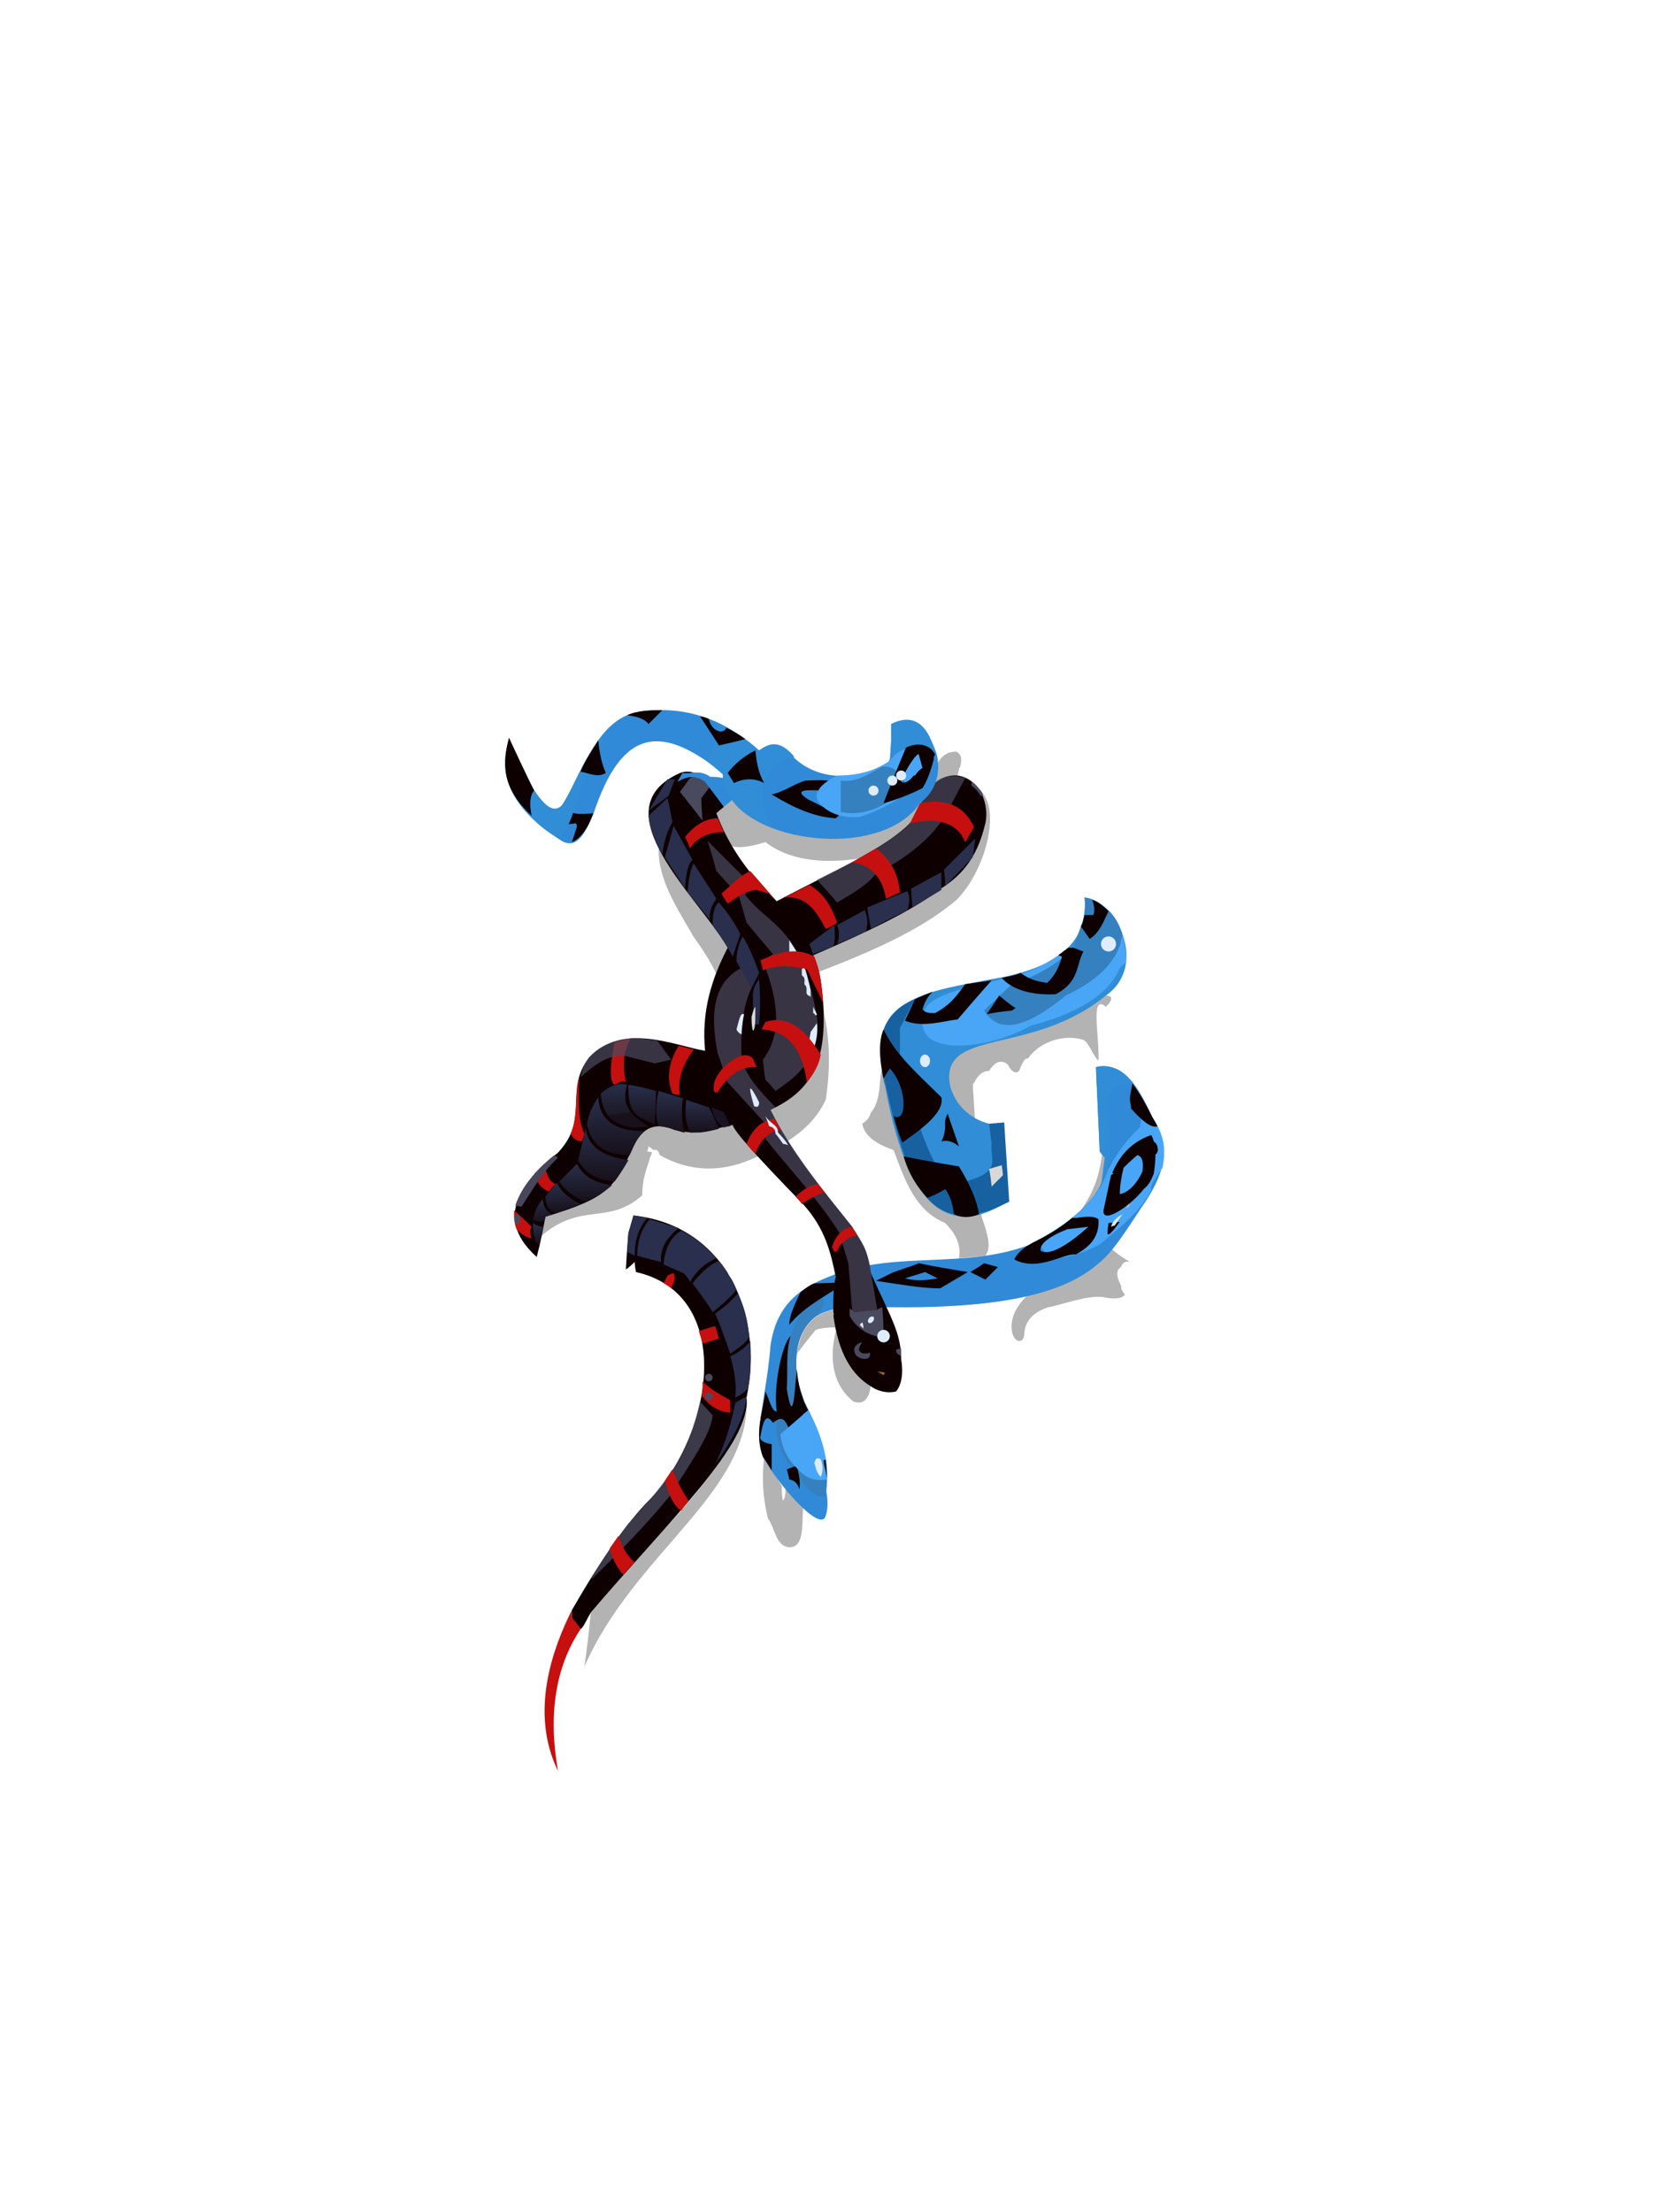 <?xml version="1.0" encoding="UTF-8"?><svg width="1320px" height="1760px" viewBox="0 0 1320 1760" version="1.1" xmlns="http://www.w3.org/2000/svg" xmlns:xlink="http://www.w3.org/1999/xlink"><defs><linearGradient x1="50%" y1="0%" x2="50%" y2="100%" id="id-36237"><stop stop-color="#292F4B" offset="0%"></stop><stop stop-color="#171019" offset="100%"></stop></linearGradient><linearGradient x1="50%" y1="0%" x2="50%" y2="100%" id="id-36238"><stop stop-color="#292F4B" offset="0%"></stop><stop stop-color="#171019" offset="100%"></stop></linearGradient><linearGradient x1="50%" y1="0%" x2="50%" y2="100%" id="id-36239"><stop stop-color="#292F4B" offset="0%"></stop><stop stop-color="#171019" offset="100%"></stop></linearGradient><linearGradient x1="50%" y1="0%" x2="50%" y2="100%" id="id-36240"><stop stop-color="#292F4B" offset="0%"></stop><stop stop-color="#171019" offset="100%"></stop></linearGradient><linearGradient x1="50%" y1="0%" x2="50%" y2="100%" id="id-36241"><stop stop-color="#292F4B" offset="0%"></stop><stop stop-color="#171019" offset="100%"></stop></linearGradient><linearGradient x1="50%" y1="0%" x2="50%" y2="100%" id="id-36242"><stop stop-color="#292F4B" offset="0%"></stop><stop stop-color="#171019" offset="100%"></stop></linearGradient><linearGradient x1="50%" y1="0%" x2="50%" y2="100%" id="id-36243"><stop stop-color="#292F4B" offset="0%"></stop><stop stop-color="#171019" offset="100%"></stop></linearGradient><linearGradient x1="50%" y1="0%" x2="50%" y2="100%" id="id-36244"><stop stop-color="#292F4B" offset="0%"></stop><stop stop-color="#171019" offset="100%"></stop></linearGradient><linearGradient x1="50%" y1="0%" x2="50%" y2="100%" id="id-36245"><stop stop-color="#292F4B" offset="0%"></stop><stop stop-color="#171019" offset="100%"></stop></linearGradient><linearGradient x1="50%" y1="0%" x2="50%" y2="100%" id="id-36246"><stop stop-color="#292F4B" offset="0%"></stop><stop stop-color="#171019" offset="100%"></stop></linearGradient></defs><g transform=" translate(402,565)" id="id-36247"><g transform=" translate(31,402)" id="id-36248"><path d=" M 32,359 C 36,330 37,316 37,316 C 71,277 95,250 109,235 C 152,184 163,162 161,145 C 165,220 71,269 32,359 Z" fill="#000000" fill-opacity="0.300" id="id-36249"></path><path d=" M 29,329 C 24,323 22,320 22,320 C 22,316 22,314 22,314 C 45,274 66,244 84,226 C 135,173 152,63 73,45 C 72,40 72,37 72,37 C 68,41 65,43 65,43 C 66,24 67,14 67,14 L 71,0 C 144,8 175,78 161,145 C 165,181 101,241 37,316 C 33,323 31,328 29,329 Z" fill="#0E0001" id="id-36250"></path><path d=" M 29,329 C 9,359 3,397 11,442 C -12,395 7,344 22,314 L 22,320 C 27,326 29,329 29,329 Z" fill="#C5100F" id="id-36251"></path><path d=" M 136,198 C 142,185 147,174 152,149 L 161,144 C 160,159 151,177 136,198 Z" fill="#292F4C" id="id-36252"></path><path d=" M 162,138 C 159,141 156,143 152,145 C 153,136 152,125 148,112 C 155,109 160,105 164,100 C 165,117 164,130 162,138 Z" fill="#292F4C" id="id-36253"></path><path d=" M 163,96 C 163,99 157,104 148,110 C 144,98 140,87 136,78 C 142,74 148,69 154,62 C 159,72 162,83 163,96 Z" fill="#292F4C" id="id-36254"></path><path d=" M 118,54 C 127,66 132,73 134,77 C 144,69 150,63 153,59 C 151,54 149,50 147,48 C 146,45 143,41 139,36 C 132,39 125,45 118,54 Z" fill="#292F4C" id="id-36255"></path><path d=" M 116,53 C 121,44 128,38 137,34 C 130,26 121,18 109,12 C 101,17 96,26 95,39 L 111,46 C 115,50 116,53 116,53 Z" fill="#292F4C" id="id-36256"></path><path d=" M 93,37 C 80,34 74,32 74,32 C 74,21 77,11 84,3 L 107,10 C 97,18 92,27 93,37 Z" fill="#292F4C" id="id-36257"></path><path d=" M 72,32 L 66,29 L 67,14 C 70,5 71,0 71,0 L 82,2 C 75,10 72,20 72,32 Z" fill="#292F4C" id="id-36258"></path><path d=" M 37,290 C 60,268 82,245 100,223 C 115,199 133,174 134,159 L 124,148 C 119,170 112,191 96,211 C 89,221 79,232 67,245 C 54,262 44,277 37,290 Z" fill="#4A4A5E" opacity="0.777" id="id-36259"></path><path d=" M 95,54 C 97,50 98,48 98,48 C 100,47 101,46 103,46 C 105,50 103,54 101,58 C 99,56 97,55 95,54 Z" fill="#C5100F" id="id-36260"></path><path d=" M 123,92 C 132,89 136,88 136,88 C 138,94 139,98 139,98 L 126,102 C 125,98 124,95 123,92 Z" fill="#C5100F" id="id-36261"></path><path d=" M 125,143 C 131,151 138,156 148,157 C 148,150 148,147 148,147 C 139,142 132,138 126,132 C 126,138 126,142 125,143 Z" fill="#C5100F" id="id-36262"></path><path d=" M 115,227 C 110,220 106,212 102,202 C 98,208 96,211 96,211 C 99,222 103,231 109,235 C 113,229 115,227 115,227 Z" fill="#C5100F" id="id-36263"></path><path d=" M 63,286 C 57,279 54,272 52,265 C 57,258 59,255 59,255 C 62,263 65,270 72,276 C 66,282 63,286 63,286 Z" fill="#C5100F" id="id-36264"></path></g><g id="id-36265"><path d=" M 344,42 C 349,34 354,33 359,33 C 364,36 363,40 362,45 L 362,45 C 362,46 361,46 361,46 L 361,47 L 361,47 L 361,47 C 361,49 360,50 360,52 C 367,53 373,56 378,64 C 395,79 382,128 359,151 C 331,175 289,193 250,208 C 252,220 253,231 254,243 C 258,262 259,284 255,310 C 247,327 232,342 201,355 C 172,369 146,367 123,354 C 122,351 121,349 118,350 C 118,350 117,349 114,347 L 114,347 L 114,347 C 114,347 114,348 113,351 C 113,351 114,351 117,352 C 116,353 116,355 115,356 L 115,357 C 112,366 109,374 109,386 C 82,410 61,391 29,418 C 29,418 30,413 32,403 L 32,403 L 106,328 L 183,321 C 183,321 178,284 168,210 C 163,199 156,189 149,179 L 148,177 C 135,155 122,134 122,111 C 122,111 126,109 132,104 L 133,104 C 142,98 155,89 174,77 C 174,77 176,75 181,71 C 221,109 320,117 344,42 Z M 207,105 C 194,109 185,110 180,108 C 187,121 200,136 216,152 L 216,152 L 282,118 C 249,123 224,118 207,105 Z" fill="#000000" fill-opacity="0.300" id="id-36266"></path><path d=" M 237,634 C 236,648 238,665 227,666 C 215,666 215,651 209,643 C 205,627 204,611 206,594 C 215,609 220,617 220,617 C 220,621 220,625 221,629 C 223,626 223,623 223,619 C 232,629 237,634 237,634 Z" fill="#000000" fill-opacity="0.300" id="id-36267"></path><path d=" M 415,466 C 406,475 402,484 403,493 C 404,503 412,505 413,497 C 413,489 417,480 432,475 C 440,474 463,465 476,467 C 485,469 491,468 493,465 C 492,463 490,462 490,458 C 487,452 485,446 490,443 C 491,440 493,438 497,439 C 487,433 483,429 483,429 C 479,380 477,356 477,356 C 476,354 475,353 475,353 C 473,366 471,379 458,398 L 415,466 Z" fill="#000000" fill-opacity="0.300" id="id-36268"></path><path d=" M 255,641 C 251,655 217,616 205,594 C 203,589 202,583 202,577 C 203,556 209,533 211,506 C 216,470 238,458 262,449 C 312,430 366,445 418,425 C 459,403 481,380 477,356 C 474,353 473,351 473,351 C 471,306 470,284 470,284 C 492,279 504,300 515,324 C 532,351 522,373 506,396 C 494,414 483,432 471,441 C 440,468 380,476 304,475 C 272,475 237,470 232,511 C 227,563 264,614 255,641 Z" fill="#308AD7" id="id-36269"></path><path d=" M 255,625 C 247,629 237,616 228,603 C 218,591 214,577 216,558 C 217,521 227,491 243,466 C 253,466 258,469 249,481 C 240,487 234,497 232,510 C 230,532 235,540 238,550 C 246,567 260,590 255,625 Z" fill="#3580BF" id="id-36270"></path><path d=" M 234,620 C 233,616 231,613 226,612 C 225,607 224,604 224,604 L 232,601 C 234,609 235,615 234,620 Z" fill="#0E0001" id="id-36271"></path><path d=" M 212,605 C 212,591 212,584 212,584 C 205,583 202,580 203,578 C 205,567 207,558 213,567 C 219,562 222,563 225,570 C 234,591 239,602 239,602 C 241,597 243,593 246,592 C 243,581 237,573 237,560 C 240,558 241,557 241,557 C 236,548 233,537 232,524 C 230,545 229,570 224,540 C 225,527 223,511 227,498 C 221,503 213,536 216,558 C 212,558 210,548 207,542 C 205,559 198,574 205,594 C 210,601 212,605 212,605 Z" fill="#0E0001" id="id-36272"></path><path d=" M 256,612 C 245,614 238,610 231,602 C 224,595 220,586 219,576 L 241,557 C 252,577 257,596 256,612 Z" fill="#49A6F6" id="id-36273"></path><path d=" M 256,611 C 255,605 254,602 254,602 C 252,593 255,598 255,596 C 256,606 256,611 256,611 Z" fill="#1F1818" id="id-36274"></path><path d=" M 251,610 C 248,607 247,603 246,599 C 247,594 249,595 251,596 C 253,601 253,606 251,610 Z" fill="#DFEBFF" id="id-36275"></path><path d=" M 226,489 C 236,477 246,471 272,455 C 255,456 246,456 246,456 C 243,457 240,459 235,463 C 229,475 226,483 226,489 Z" fill="#0E0001" id="id-36276"></path><path d=" M 329,440 C 343,443 356,445 368,447 L 346,460 C 332,460 315,457 295,454 C 301,451 305,449 307,448 C 314,445 322,443 329,440 Z M 334,447 C 334,447 328,449 318,452 C 325,454 334,454 344,452 L 344,452 Z" fill="#0E0001" id="id-36266"></path><path d=" M 370,447 C 377,443 381,440 381,440 C 388,442 392,443 392,443 C 389,446 386,449 382,453 C 374,449 370,447 370,447 Z" fill="#0E0001" id="id-36278"></path><path d=" M 423,422 C 430,432 433,437 433,437 C 452,435 464,430 473,425 C 489,412 505,399 514,382 C 514,379 514,378 514,378 C 520,368 523,364 523,364 C 526,348 524,338 515,324 C 512,320 511,315 508,311 C 506,325 505,332 505,332 C 497,339 488,350 480,365 C 478,370 476,376 471,383 C 462,397 446,410 423,422 Z" fill="#49A6F6" id="id-36279"></path><path d=" M 470,284 C 480,281 490,286 500,297 C 490,296 483,299 479,308 C 479,340 487,351 474,379 L 477,356 L 473,351 C 471,306 470,284 470,284 Z" fill="#308DD6" id="id-36280"></path><path d=" M 499,297 C 498,303 497,307 497,309 C 497,312 498,314 498,317 C 506,326 514,333 519,331 L 515,324 C 510,314 505,305 499,297 Z" fill="#0E0001" id="id-36281"></path><path d=" M 454,404 C 461,403 468,402 472,405 C 473,419 465,427 454,433 C 444,432 424,447 405,437 C 409,428 423,422 423,422 C 435,416 444,410 451,404 C 452,404 452,404 453,404 Z M 464,411 L 447,413 C 432,419 425,425 426,430 C 432,434 445,428 464,411 L 464,411 Z" fill="#0E0001" id="id-36266"></path><path d=" M 489,407 C 483,408 480,408 480,408 C 479,415 479,418 480,417 C 482,417 489,407 489,407 Z" fill="#0E0001" id="id-36283"></path><path d=" M 482,411 C 484,410 485,410 485,410 L 491,401 C 486,404 483,407 482,411 Z" fill="#DFEEFF" id="id-36284"></path><path d=" M 494,396 C 495,396 495,396 495,396 C 497,394 497,393 497,393 L 496,393 C 495,395 494,396 494,396 Z" fill="#D8BCAB" id="id-36285"></path><path d=" M 514,338 C 518,345 518,356 516,369 C 514,373 513,377 508,381 C 499,393 475,410 476,398 C 480,379 482,370 482,370 C 483,369 484,369 484,369 C 483,368 483,368 483,368 C 490,352 500,343 514,338 Z M 503,354 C 503,354 499,357 492,364 C 490,372 489,379 489,385 C 495,384 502,378 507,367 C 508,360 507,355 503,354 Z" fill="#0E0001" id="id-36266"></path><path d=" M 502,385 C 504,384 505,383 505,382 C 506,381 506,380 505,378 C 502,380 501,382 502,385 Z" fill="#0E0001" id="id-36287"></path><path d=" M 513,362 C 511,362 509,363 508,366 C 507,367 508,370 509,370 C 511,371 512,370 514,368 C 514,366 514,363 513,362 Z" fill="#0E0001" id="id-36288"></path><path d=" M 515,343 C 513,343 512,347 512,349 C 512,352 514,355 516,354 C 518,354 520,351 519,348 C 519,346 517,343 515,343 Z" fill="#0E0001" id="id-36289"></path><ellipse cx="334" cy="258" stroke="#979797" id="id-36290" rx="5" ry="7"></ellipse><path d=" M 300,286 C 297,290 300,310 291,320 C 290,323 289,326 284,329 C 286,339 295,345 309,350 C 318,374 326,398 350,408 C 358,416 363,425 361,436 C 375,435 382,434 382,434 C 387,428 384,417 379,403 C 374,333 372,298 372,298 C 375,293 378,287 385,287 C 390,279 395,278 400,282 C 402,287 408,292 410,284 C 412,280 413,277 416,277 C 426,263 445,258 459,262 C 464,263 467,274 472,279 C 473,260 465,225 478,236 C 484,230 483,227 478,227 C 359,266 300,286 300,286 Z" fill="#000000" fill-opacity="0.300" id="id-36291"></path><path d=" M 398,392 L 393,330 C 380,330 360,321 354,299 C 345,252 418,276 478,227 C 512,203 486,151 461,149 C 464,183 442,205 387,214 C 341,223 288,228 300,286 C 316,388 348,423 398,392 Z" fill="#308DD6" id="id-36292"></path><path d=" M 353,378 C 366,375 378,373 385,366 C 390,360 386,352 387,345 L 385,329 L 397,328 L 401,391 C 332,427 318,368 300,286 C 295,258 303,239 326,230 C 318,245 314,253 314,253 L 314,274 C 324,310 330,347 353,378 Z" fill="#1761A1" id="id-36293"></path><path d=" M 396,370 C 390,376 387,379 387,379 C 386,369 385,365 385,365 L 395,362 C 396,368 396,370 396,370 Z" fill="#D8D8D8" id="id-36294"></path><path d=" M 377,401 C 375,389 369,376 361,363 C 331,358 317,355 317,355 C 321,369 328,380 336,388 C 346,384 350,381 350,381 C 354,386 356,393 357,401 C 363,404 370,404 377,401 Z" fill="#0E0001" id="id-36295"></path><path d=" M 301,254 C 311,275 330,291 347,308 C 350,321 327,336 316,344 C 313,337 311,330 309,323 L 309,323 C 320,329 320,300 306,285 L 301,293 C 302,296 302,299 303,302 C 297,279 297,263 301,254 Z" fill="#0E0001" id="id-36266"></path><path d=" M 494,201 C 491,203 489,205 489,205 C 481,225 457,241 418,251 C 384,271 317,278 335,236 C 345,223 383,218 402,212 C 418,209 433,201 448,189 C 451,189 452,189 452,189 L 456,178 C 460,169 462,159 461,149 C 483,157 494,174 494,201 Z" fill="#49A6F6" id="id-36297"></path><path d=" M 491,178 C 489,197 474,214 446,227 C 418,250 394,260 381,239 L 402,219 C 421,212 439,203 452,189 L 458,172 C 461,165 462,157 461,149 C 476,153 486,162 491,178 Z" fill="#3580BF" id="id-36298"></path><path d=" M 326,230 C 321,241 318,247 318,247 C 332,253 350,247 360,246 C 378,225 387,215 387,215 C 373,217 366,218 366,218 C 360,226 355,234 342,241 C 338,241 334,241 332,238 C 333,235 334,230 340,224 C 330,228 326,230 326,230 Z" fill="#0E0001" id="id-36299"></path><path d=" M 383,242 C 390,232 393,227 393,227 C 401,234 406,237 406,237 L 403,239 C 393,240 386,241 383,242 Z" fill="#0E0001" id="id-36300"></path><path d=" M 395,213 C 400,212 406,211 410,209 C 418,215 425,216 431,217 C 438,211 441,203 443,196 L 440,195 L 448,189 C 451,189 452,189 452,189 C 457,191 460,192 460,192 C 454,203 457,216 438,226 C 418,227 403,222 395,213 Z" fill="#0E0001" id="id-36301"></path><path d=" M 461,163 C 463,163 465,163 468,163 C 469,160 469,156 467,151 C 471,152 475,155 480,160 C 476,168 473,177 465,182 L 458,172 C 460,169 460,166 461,163 Z" fill="#0E0001" id="id-36302"></path><circle cx="480" cy="186" r="6" fill="#DFEBFF" id="id-36290"></circle><path d=" M 232,512 C 242,499 247,493 247,493 C 253,491 260,491 269,491 L 290,475 C 265,476 238,473 232,512 Z" fill="#000000" fill-opacity="0.300" id="id-36304"></path><path d=" M 291,536 C 290,548 285,553 277,550 C 262,538 257,519 263,494 L 291,536 Z" fill="#000000" fill-opacity="0.300" id="id-36305"></path><path d=" M 315,516 C 317,529 315,537 311,542 C 303,544 295,541 291,538 C 276,529 265,512 261,481 C 297,504 315,516 315,516 Z" fill="#0E0001" id="id-36306"></path><path d=" M 315,516 C 313,529 308,536 301,537 C 289,537 276,503 268,500 C 266,493 261,484 261,477 C 261,467 261,458 263,451 C 259,432 255,413 237,393 C 201,356 182,335 181,330 C 150,337 151,337 135,334 C 118,327 109,333 102,347 C 87,380 82,388 32,403 C 28,425 25,435 25,435 C -6,407 7,380 42,352 C 68,324 46,303 67,276 C 94,248 135,267 159,271 C 156,240 164,214 177,189 C 154,149 74,79 139,50 C 153,45 164,58 174,77 C 170,80 168,82 168,82 C 178,109 195,132 216,152 C 265,126 328,99 331,74 C 336,58 359,39 378,64 C 382,72 384,81 382,90 C 375,120 361,133 345,143 C 325,159 287,177 245,195 C 251,207 252,221 253,235 C 256,283 241,304 211,318 C 227,351 252,381 276,411 C 285,427 287,425 291,448 C 306,482 315,495 315,516 Z" fill="#0E0001" id="id-36307"></path><path d=" M 301,529 C 302,528 302,527 302,527 L 296,526 C 299,528 301,529 301,529 Z" fill="#AE5F21" id="id-36308"></path><path d=" M 290,511 C 287,513 277,512 284,503 C 281,503 275,507 279,513 C 282,517 292,518 290,511 Z" fill="#4A4A5E" id="id-36309"></path><path d=" M 315,508 C 312,508 311,509 311,509 C 311,511 312,512 312,512 L 315,514 C 315,510 315,508 315,508 Z" fill="#4B4C5F" id="id-36310"></path><path d=" M 301,499 C 301,483 300,475 300,475 C 297,476 296,477 296,477 C 284,478 278,479 278,479 C 276,477 274,476 274,476 L 274,482 C 280,492 289,498 301,499 Z" fill="#4A4A5E" id="id-36311"></path><circle cx="301" cy="498" r="5" fill="#DFEBFF" id="id-36290"></circle><path d=" M 296,477 C 284,478 278,479 278,479 C 277,478 276,477 276,477 C 274,452 273,440 273,440 C 268,424 266,416 266,416 C 249,389 226,365 207,341 C 207,333 207,329 207,329 C 186,306 176,295 176,295 C 172,280 169,273 169,273 C 163,242 165,217 188,205 L 196,221 C 190,233 187,251 188,276 C 191,292 204,304 215,316 L 211,318 C 229,353 253,382 276,411 C 283,421 289,431 291,447 L 296,477 Z" fill="#4A4A5E" opacity="0.711" id="id-36268"></path><path d=" M 192,345 C 196,335 202,327 214,325 C 218,331 219,334 219,334 C 210,335 203,342 199,353 C 194,348 192,345 192,345 Z" fill="#C5100F" id="id-36314"></path><path d=" M 231,387 C 235,391 236,393 236,393 C 243,388 249,385 254,384 L 249,377 C 243,378 237,381 231,387 Z" fill="#C5100F" id="id-36315"></path><path d=" M 260,427 C 263,418 268,413 275,411 C 279,415 280,418 280,418 C 276,418 271,421 266,426 C 264,432 262,433 260,427 Z" fill="#C5100F" id="id-36316"></path><path d=" M 225,346 C 222,345 221,345 221,345 C 217,339 215,337 215,337 C 215,334 214,332 210,331 C 208,325 207,323 207,323 C 212,330 217,330 217,336 C 223,342 225,346 225,346 Z" fill="#DFEBFF" id="id-36317"></path><path d=" M 284,487 C 283,488 282,489 282,489 L 285,492 C 285,488 284,487 284,487 Z" fill="#DFEBFF" id="id-36318"></path><ellipse transform=" translate(291,485) rotate(-51) translate(-291,-485)" cx="291" cy="485" fill="#DFEBFF" id="id-36290" rx="3" ry="2"></ellipse><path d=" M 361,347 C 355,330 352,321 352,321 C 350,325 350,327 350,327 C 350,333 350,338 347,343 C 352,342 356,343 361,347 Z" fill="#0E0001" id="id-36320"></path><path d=" M 198,315 C 200,316 202,316 202,312 C 198,304 196,301 195,301 C 194,302 198,315 198,315 Z" fill="#DFEBFF" id="id-36321"></path><path d=" M 205,278 C 206,289 207,294 207,294 C 213,300 215,303 215,303 C 228,294 241,285 246,266 C 253,250 244,228 240,209 C 224,169 207,168 191,147 C 193,140 194,137 194,137 C 172,115 161,104 161,104 C 166,120 168,128 168,128 C 180,141 186,148 186,148 C 190,162 192,169 192,169 C 206,186 213,194 213,194 L 205,200 C 219,234 219,260 205,278 Z" fill="#4A4A5E" opacity="0.711" id="id-36322"></path><path d=" M 179,331 C 176,324 174,320 174,320 C 167,317 164,316 164,316 C 166,324 169,329 174,332 C 177,331 179,331 179,331 Z" fill="#1A1422" id="id-36323"></path><path d=" M 170,333 C 165,321 162,316 162,316 C 150,312 144,310 144,310 C 143,319 143,328 147,336 C 151,336 154,336 155,336 C 164,335 170,333 170,333 Z" fill="url(#id-36237)" id="id-36324"></path><path d=" M 143,336 C 140,332 140,309 142,309 C 129,305 122,303 122,303 C 120,313 119,322 122,331 C 125,331 130,332 135,334 C 139,335 141,336 143,336 Z" fill="url(#id-36238)" id="id-36325"></path><path d=" M 119,330 C 120,312 120,303 120,303 C 106,299 98,298 98,298 C 98,308 98,318 107,324 C 115,328 119,330 119,330 Z" fill="url(#id-36239)" id="id-36326"></path><path d=" M 109,328 C 97,320 93,311 97,298 C 90,296 83,299 76,305 C 77,322 86,330 102,332 L 106,328 C 108,328 109,328 109,328 Z" fill="url(#id-36240)" id="id-36327"></path><path d=" M 81,322 L 100,320 C 104,325 109,328 114,331 C 111,332 107,332 102,332 C 92,330 85,327 81,322 Z" fill="#18111C" id="id-36328"></path><path d=" M 74,308 C 70,314 66,321 65,330 C 69,348 82,354 99,354 C 103,345 106,338 111,335 C 87,335 75,326 74,308 Z" fill="url(#id-36241)" id="id-36329"></path><path d=" M 64,333 C 60,350 58,358 58,358 C 64,369 73,374 87,375 C 90,371 94,365 98,358 C 77,355 66,347 64,333 Z" fill="url(#id-36242)" id="id-36330"></path><path d=" M 57,361 C 48,370 43,375 43,375 C 48,383 56,388 64,391 C 71,388 78,384 85,378 C 71,376 62,371 57,361 Z" fill="url(#id-36243)" id="id-36331"></path><path d=" M 60,393 C 52,389 45,384 41,376 C 35,383 32,387 32,387 C 32,394 35,399 41,400 C 54,395 60,393 60,393 Z" fill="url(#id-36244)" id="id-36332"></path><path d=" M 30,389 C 26,393 24,398 22,405 C 25,407 28,408 31,406 C 32,404 32,403 32,403 L 37,401 C 33,399 30,395 30,389 Z" fill="url(#id-36245)" id="id-36333"></path><path d=" M 30,411 C 28,411 25,410 22,408 C 22,417 23,424 27,425 C 29,416 30,411 30,411 Z" fill="url(#id-36246)" id="id-36334"></path><path d=" M 21,420 C 20,417 19,415 21,411 C 12,402 7,398 7,398 C 7,403 7,408 9,413 C 14,418 18,420 21,420 Z" fill="#C5100F" id="id-36335"></path><path d=" M 8,408 C 10,409 11,409 11,409 C 12,405 12,403 12,403 C 11,402 10,401 10,401 L 7,403 C 7,406 8,408 8,408 Z" fill="#4A4A5E" id="id-36336"></path><path d=" M 40,377 C 36,381 35,383 35,383 C 29,381 25,376 23,369 L 31,361 C 33,370 35,375 40,377 Z" fill="#C5100F" id="id-36337"></path><path d=" M 8,394 C 12,395 13,395 13,395 C 22,381 30,367 42,356 L 39,354 C 23,367 13,380 8,394 Z" fill="#47465B" id="id-36338"></path><path d=" M 61,343 C 57,343 54,341 52,337 C 58,324 55,305 59,292 C 58,310 58,327 63,337 C 62,341 61,343 61,343 Z" fill="#C5100F" id="id-36339"></path><path d=" M 87,298 C 90,297 92,294 96,296 C 93,282 94,271 100,261 L 87,264 C 83,284 83,296 87,298 Z" fill="#C5100F" id="id-36340"></path><path d=" M 60,292 C 70,283 81,274 95,275 C 111,279 119,281 119,281 C 128,279 132,278 132,278 L 121,263 C 115,262 110,261 100,261 C 77,264 63,274 60,292 Z" fill="#4A4A5E" opacity="0.711" id="id-36341"></path><path d=" M 139,306 C 135,306 133,305 133,305 C 128,293 130,280 138,267 L 150,270 C 141,282 137,294 139,306 Z" fill="#C5100F" id="id-36342"></path><path d=" M 166,298 C 166,301 165,305 169,304 C 178,290 188,283 200,284 L 197,277 C 193,273 187,274 180,279 C 167,288 166,298 166,298 Z" fill="#C5100F" id="id-36343"></path><path d=" M 198,250 C 201,250 202,250 202,250 C 203,238 203,226 202,214 C 200,217 198,219 197,226 C 197,242 198,250 198,250 Z" fill="#292F4C" id="id-36344"></path><path d=" M 188,258 C 186,257 185,256 184,254 C 186,247 187,240 190,242 C 188,252 188,258 188,258 Z" fill="#DFEBFF" id="id-36345"></path><path d=" M 243,275 C 241,274 240,274 240,274 C 242,262 243,256 243,256 L 248,249 C 249,258 247,267 243,275 Z" fill="#DFEBFF" id="id-36346"></path><path d=" M 248,242 C 247,243 247,243 247,243 C 246,241 245,241 245,241 L 245,236 C 247,240 248,242 248,242 Z" fill="#DFEBFF" id="id-36347"></path><path d=" M 243,223 C 243,227 243,228 243,228 C 241,227 240,226 240,226 C 239,223 241,221 238,218 C 238,215 239,213 236,211 C 236,207 236,206 236,206 L 238,204 C 242,217 243,223 243,223 Z" fill="#DFEBFF" id="id-36348"></path><path d=" M 234,196 C 231,200 228,200 226,195 C 226,189 226,186 226,186 L 226,183 C 232,192 234,196 234,196 Z" fill="#DFEBFF" id="id-36349"></path><path d=" M 196,221 C 200,213 202,209 202,209 C 198,198 194,188 189,180 C 186,185 184,192 184,200 C 192,214 196,221 196,221 Z" fill="#292F4C" id="id-36350"></path><path d=" M 181,196 C 185,184 187,178 187,178 C 183,170 177,161 170,153 C 167,155 165,160 165,171 C 168,176 171,179 172,181 C 178,190 181,196 181,196 Z" fill="#292F4C" id="id-36351"></path><path d=" M 163,167 C 151,152 145,145 145,145 C 146,132 148,125 150,122 L 168,150 C 163,157 162,163 163,167 Z" fill="#292F4C" id="id-36352"></path><path d=" M 143,142 C 144,130 145,123 149,119 C 139,101 134,92 134,92 L 127,117 C 138,134 143,142 143,142 Z" fill="#292F4C" id="id-36353"></path><path d=" M 197,255 C 196,251 196,247 196,244 C 197,240 198,237 199,236 C 199,248 199,254 197,255 Z" fill="#D8D8D8" id="id-36354"></path><path d=" M 125,115 C 126,105 129,96 133,89 C 131,77 129,70 129,70 L 114,84 C 115,94 119,104 125,115 Z" fill="#292F4C" id="id-36355"></path><path d=" M 114,80 C 125,72 130,68 130,68 C 133,60 135,55 135,55 L 129,55" fill="#292F4C" id="id-36356"></path><path d=" M 147,110 C 145,104 143,101 143,101 C 151,91 160,86 169,86 L 174,97 C 162,97 153,101 147,110 Z" fill="#C5100F" id="id-36357"></path><path d=" M 207,248 C 205,252 204,254 204,254 C 224,255 236,268 240,296 C 246,289 250,281 251,274 C 237,251 223,243 207,248 Z" fill="#C5100F" id="id-36358"></path><path d=" M 205,207 C 204,202 203,199 203,199 C 217,193 231,188 246,196 C 250,207 252,219 253,233 L 240,206 C 226,203 215,203 205,207 Z" fill="#C5100F" id="id-36359"></path><path d=" M 147,54 C 142,61 139,65 139,65 C 151,80 157,88 157,88 C 156,76 156,70 156,70 L 165,58 C 161,54 157,51 155,51 C 152,52 147,54 147,54 Z" fill="#4A4A5E" id="id-36360"></path><path d=" M 248,135 C 249,136 249,136 249,136 C 259,147 264,153 264,153 C 278,145 289,138 294,131 C 316,119 337,105 350,84 L 366,54 C 353,50 340,52 331,74 C 329,87 314,99 295,110 L 276,121" fill="#4A4A5E" opacity="0.711" id="id-36361"></path><path d=" M 195,128 C 186,132 179,140 172,146 C 175,151 177,154 177,154 C 185,148 192,144 199,143 C 199,143 200,143 200,143 C 203,144 207,145 210,146 C 211,147 213,149 216,152 C 219,151 221,150 222,149 C 237,148 245,155 255,174 C 261,172 264,169 264,169 C 259,154 252,145 242,139 L 216,152 L 195,128 Z" fill="#C5100F" id="id-36268"></path><path d=" M 242,186 C 255,176 262,171 262,171 C 262,176 263,182 261,188 L 245,194 C 243,189 242,186 242,186 Z" fill="#292F4C" id="id-36363"></path><path d=" M 264,186 C 266,181 266,176 264,171 C 279,163 286,159 286,159 C 288,164 289,169 287,176 C 272,183 264,186 264,186 Z" fill="#292F4C" id="id-36364"></path><path d=" M 291,174 C 289,163 288,157 288,157 C 309,148 320,144 320,144 C 322,148 322,153 320,159 C 300,169 291,174 291,174 Z" fill="#292F4C" id="id-36365"></path><path d=" M 324,157 C 323,147 323,142 323,142 C 339,133 347,129 347,129 L 347,143 C 332,152 324,157 324,157 Z" fill="#292F4C" id="id-36366"></path><path d=" M 350,140 C 350,131 349,127 349,127 C 366,110 374,102 374,102 L 372,117 C 357,133 350,140 350,140 Z" fill="#292F4C" id="id-36367"></path><path d=" M 276,121 C 288,114 295,110 295,110 C 307,119 313,131 314,145 L 303,150 C 300,133 291,123 276,121 Z" fill="#C5100F" id="id-36368"></path><path d=" M 181,71 C 202,106 300,118 330,74 C 351,58 343,34 343,34 C 335,12 325,4 311,11 C 312,20 313,24 313,24 C 309,31 307,37 305,41 C 280,57 249,56 230,38 C 219,24 210,26 202,32 C 173,6 140,-5 103,2 C 79,8 66,34 49,70 C 36,96 17,56 3,22 C 1,32 -13,67 42,102 C 56,113 63,99 70,83 C 93,13 125,11 174,51 C 173,53 173,54 173,54 C 169,53 165,53 163,53 C 155,47 148,51 141,50 C 138,55 137,57 137,57 C 144,53 151,51 159,57 L 174,77 C 176,75 179,73 181,71 Z" fill="#308AD7" id="id-36369"></path><path d=" M 161,41 C 165,31 169,22 167,9 C 180,15 191,23 202,33 C 210,25 219,24 230,37 C 209,41 194,65 213,94 C 196,86 177,79 173,51 C 165,44 161,41 161,41 Z" fill="#308DD6" id="id-36370"></path><path d=" M 23,64 C 20,67 19,74 21,84 C -4,61 -2,41 3,22 C 16,50 23,64 23,64 Z" fill="#0E0001" id="id-36371"></path><path d=" M 44,77 C 43,82 43,85 44,88 C 47,91 50,91 56,90 C 57,91 57,91 57,93 C 56,96 54,102 53,105 C 60,102 66,94 70,82 C 61,83 54,83 51,80 L 54,61 C 51,69 47,75 44,77 Z" fill="#0E0001" id="id-36372"></path><path d=" M 23,64 C 19,69 20,77 21,84 C 25,91 33,96 42,102 C 56,90 56,66 65,50 L 82,15 C 68,29 49,72 44,77 C 39,82 32,77 23,64 Z" fill="#308DD6" id="id-36373"></path><path d=" M 60,49 C 67,50 73,54 80,50 C 77,43 75,35 74,24 C 67,35 62,43 60,49 Z" fill="#0E0001" id="id-36374"></path><path d=" M 114,11 C 121,4 125,0 125,0 C 116,0 106,0 97,4 C 105,5 111,7 114,11 Z" fill="#0E0001" id="id-36375"></path><path d=" M 155,5 C 165,20 170,28 170,28 C 184,25 191,23 191,23 C 187,20 182,17 176,14 C 175,16 174,17 171,17 C 166,16 163,12 162,7 C 158,5 155,5 155,5 Z" fill="#0E0001" id="id-36376"></path><path d=" M 182,58 C 179,53 177,50 177,50 C 183,42 191,36 199,32 C 200,41 201,49 206,58 C 199,54 190,54 182,58 Z" fill="#0E0001" id="id-36377"></path><path d=" M 277,67 C 280,70 282,71 282,71 C 281,71 281,71 280,72 L 279,72 C 275,75 270,79 263,86 C 246,85 230,78 212,67 C 222,65 231,58 239,56 C 249,56 268,53 277,67 Z M 241,71 C 249,75 253,77 253,77 C 260,72 264,69 264,69 C 256,66 251,64 251,64 C 237,63 230,64 241,71 Z" fill="#0E0001" id="id-36266"></path><path d=" M 264,52 C 248,60 243,69 253,77 C 260,83 270,86 282,85 C 295,81 306,75 317,68 C 327,53 332,46 332,46 L 327,28 C 320,31 312,31 305,41 C 295,48 281,52 264,52 Z" fill="#49A6F6" id="id-36379"></path><path d=" M 267,56 C 280,58 290,50 300,45 C 311,44 316,52 320,62 C 303,76 286,85 267,81 C 267,64 267,56 267,56 Z" fill="#3580BF" id="id-36380"></path><path d=" M 320,27 C 333,23 340,25 342,34 C 342,35 342,36 341,37 L 341,39 C 339,46 337,54 332,62 C 322,67 312,71 301,74 C 301,74 307,58 320,27 Z M 329,35 C 326,35 316,52 315,57 C 318,59 322,56 325,52 L 326,52 C 328,49 330,47 332,46 L 332,46 Z" fill="#0E0001" id="id-36266"></path><path d=" M 343,37 C 336,21 316,27 306,40 L 307,24 L 307,11 C 325,2 337,11 343,37 Z" fill="#308DD6" id="id-36382"></path><path d=" M 322,90 C 345,85 360,90 366,105 L 373,93 C 365,76 351,70 330,74" fill="#C5100F" id="id-36383"></path><path d=" M 380,68 C 378,68 378,68 378,68 C 377,66 375,63 371,60 L 371,57 C 377,62 380,65 380,68 Z" fill="#4B4B5F" id="id-36384"></path></g><circle cx="293" cy="64" r="4" fill="#DFEBFF" id="id-36290"></circle><circle cx="308" cy="56" r="4" fill="#DFEBFF" id="id-36386"></circle><circle cx="315" cy="52" r="4" fill="#DFEBFF" id="id-36387"></circle><ellipse cx="334" cy="279" fill="#DFEBFF" id="id-36290" rx="4" ry="5"></ellipse><circle cx="162" cy="546" r="3" fill="#494A60" id="id-36290"></circle><circle cx="162" cy="531" r="3" fill="#494A60" id="id-36390"></circle></g></svg>